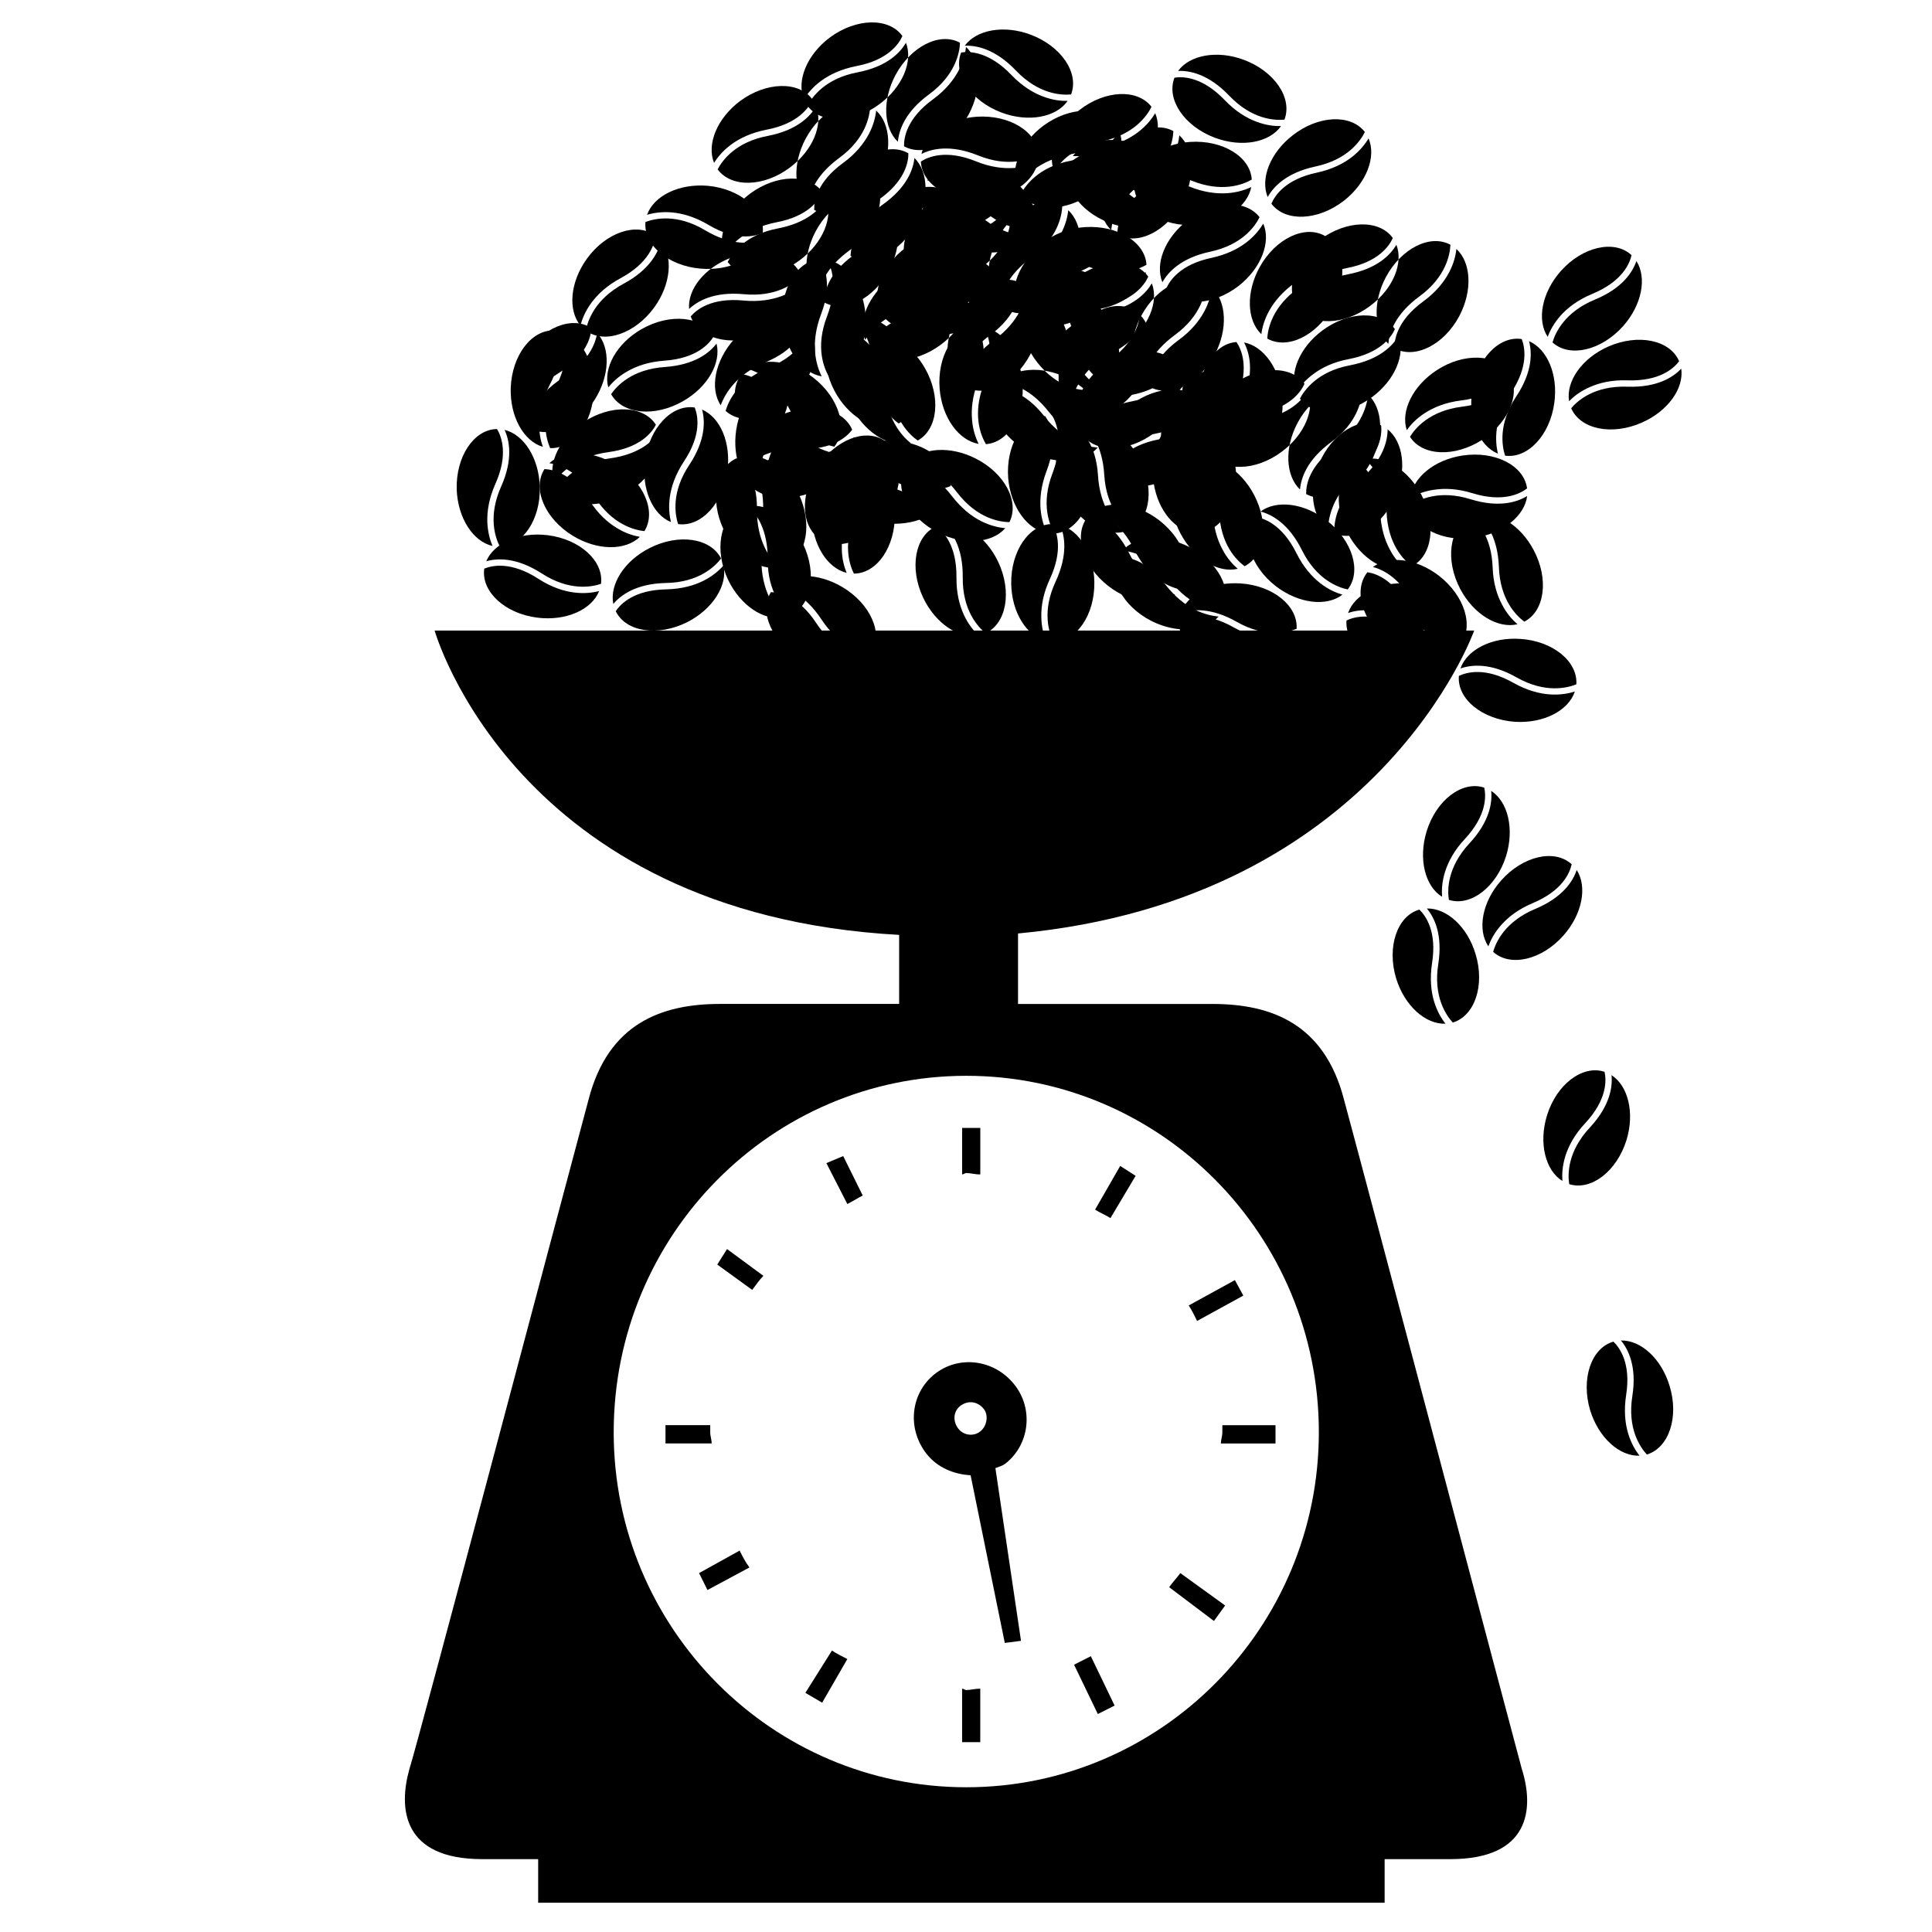 <?xml version="1.0" encoding="utf-8"?>
<!-- Generator: Adobe Illustrator 14.0.0, SVG Export Plug-In . SVG Version: 6.00 Build 43363)  -->
<!DOCTYPE svg PUBLIC "-//W3C//DTD SVG 1.1//EN" "http://www.w3.org/Graphics/SVG/1.1/DTD/svg11.dtd">
<svg version="1.1" id="Layer_1" xmlns="http://www.w3.org/2000/svg" xmlns:xlink="http://www.w3.org/1999/xlink" x="0px" y="0px"
	 width="60px" height="60px" viewBox="0 0 60 60" enable-background="new 0 0 60 60" xml:space="preserve">
<path d="M47.261,54.936c-0.262-0.962-4.867-18.375-5.521-20.782c-0.606-2.362-2.26-2.975-4.083-2.975h-6.041V28.99
	c11.211-1.05,14.166-9.407,14.166-9.407H13.498c0,0,2.476,8.794,14.426,9.451v2.144h-5.562c-1.825,0-3.477,0.612-4.085,2.975
	c-0.651,2.407-5.257,19.82-5.561,20.782c-0.348,1.225-0.217,2.802,2.259,2.802h1.738v1.355h26.288v-1.355h2.043
	C47.52,57.737,47.65,56.16,47.261,54.936L47.261,54.936z M30.009,33.41c6.04,0,10.949,4.943,10.949,11.07
	c0,6.08-4.909,11.025-10.949,11.025c-6.04,0-10.95-4.945-10.95-11.025C19.059,38.354,23.969,33.41,30.009,33.41L30.009,33.41z"/>
<path d="M23.708,39.622l-1.129-0.831l-0.304,0.481l1.086,0.787C23.492,39.885,23.578,39.755,23.708,39.622L23.708,39.622z"/>
<path d="M26.793,37.128l-0.607-1.225l-0.522,0.219l0.651,1.27C26.49,37.304,26.62,37.216,26.793,37.128L26.793,37.128z"/>
<path d="M22.057,44.48c0-0.089,0-0.133,0-0.22h-1.39v0.568h1.434C22.101,44.698,22.057,44.61,22.057,44.48L22.057,44.48z"/>
<path d="M38.612,40.236l-0.261-0.481l-1.434,0.787c0.087,0.13,0.174,0.305,0.26,0.481L38.612,40.236L38.612,40.236z"/>
<path d="M35.268,36.517l-0.479-0.308l-0.78,1.357c0.129,0.087,0.346,0.175,0.477,0.263L35.268,36.517L35.268,36.517z"/>
<path d="M30.444,36.473v-1.444h-0.564v1.444c0.043,0,0.086-0.044,0.129-0.044C30.14,36.429,30.27,36.473,30.444,36.473
	L30.444,36.473z"/>
<path d="M34.615,52.968l-0.738-1.533c-0.176,0.089-0.349,0.177-0.521,0.264l0.738,1.532L34.615,52.968L34.615,52.968z"/>
<path d="M38.048,49.86l-1.392-1.006c-0.129,0.175-0.259,0.307-0.346,0.438l1.39,1.049L38.048,49.86L38.048,49.86z"/>
<path d="M37.961,44.48c0,0.13-0.045,0.218-0.045,0.349h1.696v-0.568h-1.651C37.961,44.348,37.961,44.392,37.961,44.48L37.961,44.48z
	"/>
<path d="M29.879,52.443v1.661h0.564v-1.661c-0.174,0-0.304,0.043-0.435,0.043C29.966,52.486,29.922,52.443,29.879,52.443
	L29.879,52.443z"/>
<path d="M22.97,48.155l-1.26,0.699l0.261,0.525l1.304-0.7C23.144,48.505,23.057,48.33,22.97,48.155L22.97,48.155z"/>
<path d="M26.315,51.523c-0.173-0.089-0.347-0.175-0.478-0.264l-0.825,1.314l0.521,0.305L26.315,51.523L26.315,51.523z"/>
<path d="M31.205,51.023l0.503-0.066l-0.795-5.363c0.128-0.05,0.223-0.069,0.325-0.152c0.745-0.598,0.861-1.701,0.259-2.45
	c-0.629-0.784-1.732-0.912-2.477-0.313c-0.746,0.599-0.862,1.702-0.232,2.487c0.328,0.409,0.833,0.621,1.355,0.649L31.205,51.023
	L31.205,51.023z M29.813,43.669c0.238-0.189,0.542-0.156,0.736,0.083c0.163,0.204,0.098,0.54-0.104,0.701
	c-0.203,0.164-0.511,0.129-0.676-0.076C29.577,44.138,29.611,43.832,29.813,43.669L29.813,43.669z"/>
<g>
	<path d="M15.102,17.43c0.235-0.566,1.027-0.918,1.908-0.809c1.003,0.126,1.744,0.802,1.655,1.508
		c-0.003,0.003-0.003,0.003-0.003,0.003c-0.292,0.101-0.984,0.229-1.839-0.324C16.037,17.301,15.44,17.334,15.102,17.43
		L15.102,17.43z M17.832,18.401c-0.324-0.041-0.706-0.162-1.115-0.427c-0.838-0.542-1.426-0.419-1.679-0.314
		c0,0.005-0.001,0.009-0.001,0.014c-0.089,0.707,0.651,1.383,1.65,1.508c0.892,0.112,1.691-0.249,1.92-0.826
		C18.418,18.405,18.151,18.441,17.832,18.401L17.832,18.401z M18.471,15.441c0.551,0.855,1.235,1.021,1.543,1.054
		c0.003-0.002,0.003-0.002,0.001-0.005c0.375-0.608-0.021-1.526-0.881-2.055c-0.756-0.463-1.624-0.47-2.074-0.05
		C17.408,14.436,17.965,14.654,18.471,15.441L18.471,15.441z M17.785,16.636c0.765,0.47,1.64,0.47,2.087,0.036
		c-0.193-0.034-0.451-0.108-0.725-0.28c-0.276-0.168-0.575-0.433-0.839-0.845c-0.542-0.838-1.126-0.969-1.398-0.979
		c-0.005,0.004-0.005,0.009-0.008,0.01C16.527,15.187,16.924,16.108,17.785,16.636L17.785,16.636z M20.684,18.105
		c1.021-0.017,1.521-0.514,1.71-0.759l-0.002-0.003c-0.322-0.634-1.313-0.782-2.213-0.325c-0.795,0.4-1.251,1.133-1.133,1.738
		C19.275,18.486,19.75,18.125,20.684,18.105L20.684,18.105z M22.469,17.562c-0.128,0.146-0.328,0.325-0.618,0.472
		c-0.291,0.146-0.672,0.258-1.164,0.269c-0.995,0.019-1.414,0.451-1.564,0.677c0.002,0.002,0.003,0.01,0.005,0.012
		c0.318,0.637,1.312,0.783,2.215,0.329C22.143,18.915,22.603,18.17,22.469,17.562L22.469,17.562z"/>
</g>
<g>
	<path d="M23.104,14.163c0.604-0.104,1.325,0.377,1.703,1.18c0.428,0.916,0.254,1.903-0.391,2.205
		c-0.006-0.001-0.006-0.001-0.006-0.001c-0.239-0.193-0.719-0.71-0.708-1.728C23.713,14.883,23.366,14.397,23.104,14.163
		L23.104,14.163z M23.742,16.988c-0.138-0.295-0.24-0.683-0.234-1.17c0.01-0.999-0.408-1.43-0.631-1.587
		c-0.005,0.002-0.009,0.003-0.013,0.006c-0.646,0.301-0.822,1.29-0.395,2.201c0.383,0.813,1.115,1.296,1.725,1.182
		C24.052,17.486,23.878,17.28,23.742,16.988L23.742,16.988z M26.586,15.949c-0.43,0.922-0.205,1.589-0.067,1.866
		c0.004,0.002,0.004,0.002,0.005-0.001c0.715-0.008,1.279-0.833,1.266-1.843c-0.011-0.887-0.469-1.625-1.064-1.781
		C26.868,14.512,26.98,15.101,26.586,15.949L26.586,15.949z M25.208,16.007c0.013,0.896,0.479,1.636,1.085,1.783
		c-0.075-0.181-0.149-0.439-0.15-0.762c-0.006-0.325,0.059-0.718,0.266-1.162c0.419-0.906,0.218-1.47,0.081-1.705
		c-0.006-0.002-0.011,0.001-0.013-0.001C25.762,14.168,25.195,14.996,25.208,16.007L25.208,16.007z M25.515,19.242
		c0.561,0.854,1.247,1.012,1.557,1.041l0.001-0.003c0.364-0.611-0.041-1.529-0.907-2.045c-0.764-0.458-1.627-0.454-2.075-0.029
		C24.44,18.254,24.999,18.462,25.515,19.242L25.515,19.242z M26.928,20.461c-0.19-0.03-0.45-0.104-0.728-0.271
		c-0.279-0.168-0.577-0.43-0.851-0.84c-0.546-0.832-1.137-0.954-1.406-0.961c0,0.003-0.007,0.008-0.008,0.01
		c-0.368,0.609,0.039,1.527,0.905,2.05C25.61,20.907,26.485,20.899,26.928,20.461L26.928,20.461z"/>
</g>
<g>
	<path d="M29.301,16.277c0.604-0.104,1.325,0.377,1.703,1.181c0.428,0.916,0.254,1.903-0.391,2.205
		c-0.006-0.001-0.006-0.001-0.006-0.001c-0.239-0.193-0.719-0.711-0.708-1.729C29.909,16.998,29.563,16.511,29.301,16.277
		L29.301,16.277z M29.938,19.103c-0.138-0.295-0.24-0.684-0.234-1.17c0.01-1-0.408-1.431-0.631-1.588
		c-0.005,0.002-0.009,0.003-0.013,0.006c-0.646,0.301-0.822,1.289-0.395,2.201c0.383,0.813,1.115,1.297,1.725,1.182
		C30.248,19.601,30.074,19.395,29.938,19.103L29.938,19.103z M32.782,18.064c-0.43,0.922-0.205,1.588-0.067,1.865
		c0.004,0.002,0.004,0.002,0.005,0c0.715-0.008,1.279-0.834,1.266-1.844c-0.011-0.887-0.469-1.624-1.064-1.78
		C33.064,16.626,33.177,17.215,32.782,18.064L32.782,18.064z M31.404,18.122c0.013,0.896,0.479,1.636,1.085,1.782
		c-0.075-0.181-0.149-0.438-0.15-0.762c-0.006-0.324,0.059-0.717,0.266-1.161c0.419-0.905,0.218-1.47,0.081-1.705
		c-0.006-0.002-0.011,0.001-0.013-0.001C31.958,16.283,31.392,17.111,31.404,18.122L31.404,18.122z M31.711,21.357
		c0.561,0.854,1.247,1.012,1.557,1.04l0.001-0.003c0.364-0.611-0.041-1.529-0.907-2.045c-0.764-0.459-1.627-0.454-2.075-0.029
		C30.637,20.369,31.195,20.577,31.711,21.357L31.711,21.357z M33.124,22.576c-0.19-0.03-0.45-0.104-0.728-0.271
		c-0.279-0.168-0.577-0.431-0.851-0.841c-0.546-0.831-1.137-0.953-1.406-0.961c0,0.004-0.007,0.008-0.008,0.01
		c-0.368,0.609,0.039,1.527,0.905,2.051C31.807,23.021,32.682,23.013,33.124,22.576L33.124,22.576z"/>
</g>
<g>
	<path d="M33.95,15.886c0.491-0.367,1.352-0.268,2.054,0.275c0.798,0.621,1.093,1.58,0.655,2.141
		c-0.005,0.003-0.005,0.003-0.005,0.003c-0.301-0.063-0.964-0.306-1.417-1.217C34.82,16.25,34.29,15.976,33.95,15.886L33.95,15.886z
		 M35.805,18.112c-0.257-0.2-0.525-0.5-0.741-0.935c-0.446-0.895-1.016-1.089-1.285-1.127c-0.003,0.004-0.007,0.006-0.008,0.011
		c-0.438,0.562-0.146,1.522,0.65,2.139c0.711,0.549,1.583,0.647,2.073,0.267C36.307,18.415,36.058,18.31,35.805,18.112
		L35.805,18.112z M37.863,15.893c0.037,1.016,0.54,1.507,0.789,1.691c0.005,0,0.005,0,0.005-0.002
		c0.633-0.332,0.759-1.325,0.287-2.218c-0.413-0.785-1.157-1.233-1.759-1.101C37.461,14.484,37.828,14.957,37.863,15.893
		L37.863,15.893z M36.662,16.57c0.42,0.792,1.172,1.239,1.778,1.094c-0.149-0.127-0.333-0.323-0.48-0.61
		c-0.153-0.286-0.274-0.665-0.293-1.156c-0.038-0.996-0.475-1.407-0.704-1.555c-0.006,0-0.009,0.006-0.011,0.005
		C36.319,14.682,36.191,15.677,36.662,16.57L36.662,16.57z M38.408,19.312c0.888,0.505,1.571,0.333,1.859,0.217v-0.002
		c0.046-0.71-0.732-1.343-1.738-1.408c-0.89-0.061-1.656,0.335-1.861,0.918C37.002,18.921,37.594,18.851,38.408,19.312
		L38.408,19.312z M40.222,19.754c-0.184,0.059-0.449,0.111-0.771,0.09c-0.325-0.022-0.71-0.12-1.14-0.361
		c-0.865-0.492-1.446-0.331-1.689-0.215c0.002,0.003-0.003,0.01-0.003,0.012c-0.05,0.71,0.73,1.342,1.74,1.414
		C39.251,20.75,40.026,20.345,40.222,19.754L40.222,19.754z"/>
</g>
<g>
	<path d="M39.147,15.886c0.491-0.367,1.352-0.268,2.054,0.275c0.798,0.621,1.093,1.58,0.655,2.142
		c-0.005,0.002-0.005,0.002-0.005,0.002c-0.301-0.063-0.964-0.306-1.417-1.217C40.018,16.25,39.487,15.976,39.147,15.886
		L39.147,15.886z M41.002,18.112c-0.257-0.2-0.525-0.499-0.741-0.935c-0.446-0.896-1.016-1.09-1.285-1.127
		c-0.003,0.004-0.007,0.006-0.008,0.011c-0.438,0.562-0.146,1.522,0.65,2.14c0.711,0.549,1.583,0.646,2.073,0.267
		C41.504,18.414,41.255,18.31,41.002,18.112L41.002,18.112z M43.061,15.893c0.037,1.016,0.54,1.508,0.789,1.691
		c0.005,0,0.005,0,0.005-0.002c0.633-0.332,0.759-1.325,0.287-2.219c-0.413-0.784-1.157-1.232-1.759-1.101
		C42.658,14.484,43.025,14.957,43.061,15.893L43.061,15.893z M41.859,16.57c0.42,0.793,1.172,1.238,1.778,1.094
		c-0.149-0.127-0.333-0.323-0.48-0.609c-0.153-0.287-0.274-0.666-0.293-1.156c-0.038-0.996-0.475-1.406-0.704-1.555
		c-0.006,0-0.009,0.006-0.011,0.006C41.517,14.682,41.389,15.677,41.859,16.57L41.859,16.57z M43.605,19.313
		c0.888,0.504,1.571,0.333,1.859,0.217v-0.003c0.046-0.71-0.732-1.343-1.738-1.407c-0.89-0.062-1.656,0.335-1.861,0.918
		C42.199,18.922,42.791,18.852,43.605,19.313L43.605,19.313z M45.419,19.754c-0.184,0.059-0.449,0.111-0.771,0.09
		c-0.325-0.022-0.71-0.12-1.14-0.361c-0.865-0.492-1.446-0.33-1.689-0.215c0.002,0.004-0.003,0.01-0.003,0.012
		c-0.05,0.711,0.73,1.343,1.74,1.414C44.448,20.75,45.224,20.346,45.419,19.754L45.419,19.754z"/>
</g>
<g>
	<path d="M26.951,10.397c0.596-0.146,1.349,0.281,1.784,1.054c0.493,0.883,0.391,1.881-0.231,2.228c-0.005,0-0.005,0-0.005,0
		c-0.253-0.175-0.769-0.657-0.831-1.673C27.61,11.072,27.229,10.612,26.951,10.397L26.951,10.397z M27.791,13.17
		c-0.159-0.284-0.289-0.664-0.318-1.149c-0.062-0.999-0.51-1.399-0.744-1.539c-0.004,0.002-0.008,0.003-0.011,0.007
		c-0.623,0.346-0.728,1.345-0.235,2.224c0.441,0.783,1.206,1.212,1.806,1.054C28.136,13.644,27.947,13.451,27.791,13.17
		L27.791,13.17z M30.552,11.929c-0.362,0.95-0.091,1.599,0.067,1.865c0.005,0.002,0.005,0.002,0.005,0
		c0.711-0.059,1.216-0.924,1.129-1.931c-0.075-0.883-0.585-1.586-1.19-1.699C30.73,10.475,30.884,11.054,30.552,11.929
		L30.552,11.929z M29.182,12.085c0.078,0.894,0.597,1.597,1.211,1.7c-0.088-0.175-0.181-0.427-0.205-0.749
		c-0.029-0.324,0.007-0.72,0.181-1.179c0.353-0.932,0.111-1.48-0.042-1.707c-0.005-0.002-0.01,0.002-0.012,0.001
		C29.602,10.212,29.097,11.079,29.182,12.085L29.182,12.085z M29.721,15.291c0.621,0.81,1.316,0.919,1.628,0.925l0.001-0.003
		c0.318-0.636-0.15-1.522-1.052-1.974c-0.795-0.403-1.656-0.337-2.072,0.12C28.578,14.383,29.15,14.549,29.721,15.291L29.721,15.291
		z M31.218,16.404c-0.191-0.018-0.457-0.073-0.745-0.218c-0.29-0.147-0.606-0.387-0.908-0.777c-0.605-0.791-1.203-0.868-1.472-0.856
		c0,0.004-0.006,0.008-0.007,0.01c-0.323,0.635,0.149,1.521,1.051,1.98C29.936,16.943,30.808,16.873,31.218,16.404L31.218,16.404z"
		/>
</g>
<g>
	<path d="M25.139,10.232c0.332,0.516,0.172,1.367-0.419,2.029c-0.676,0.752-1.654,0.979-2.182,0.502
		c-0.003-0.005-0.003-0.005-0.003-0.005c0.085-0.295,0.374-0.939,1.314-1.327C24.714,11.074,25.025,10.564,25.139,10.232
		L25.139,10.232z M22.787,11.924c0.218-0.242,0.536-0.489,0.985-0.673c0.924-0.382,1.157-0.936,1.215-1.203
		c-0.003-0.003-0.005-0.007-0.011-0.008c-0.529-0.477-1.508-0.253-2.18,0.498c-0.598,0.671-0.757,1.533-0.413,2.049
		C22.45,12.404,22.573,12.163,22.787,11.924L22.787,11.924z M24.856,14.134c-1.017-0.035-1.542,0.433-1.743,0.668
		c0,0.004,0,0.004,0.001,0.005c0.287,0.655,1.269,0.851,2.192,0.443c0.813-0.357,1.313-1.067,1.223-1.677
		C26.289,13.833,25.792,14.166,24.856,14.134L24.856,14.134z M24.265,12.888c-0.82,0.363-1.318,1.082-1.217,1.697
		c0.139-0.14,0.346-0.309,0.643-0.436c0.296-0.133,0.683-0.227,1.173-0.21c0.996,0.032,1.437-0.374,1.6-0.593
		c0-0.005-0.005-0.009-0.004-0.011C26.173,12.68,25.189,12.482,24.265,12.888L24.265,12.888z M21.407,14.437
		c-0.567,0.85-0.444,1.544-0.348,1.839l0.003,0c0.705,0.096,1.391-0.636,1.526-1.635c0.124-0.883-0.217-1.676-0.784-1.921
		C21.896,13.061,21.924,13.657,21.407,14.437L21.407,14.437z M20.837,16.214c-0.046-0.188-0.079-0.456-0.035-0.776
		c0.045-0.323,0.17-0.7,0.44-1.111c0.553-0.828,0.433-1.419,0.334-1.67c-0.003,0.002-0.01-0.003-0.012-0.003
		c-0.705-0.1-1.391,0.634-1.533,1.636C19.913,15.176,20.262,15.978,20.837,16.214L20.837,16.214z"/>
</g>
<g>
	<path d="M35.402,9.776c0.438,0.431,0.468,1.296,0.037,2.072c-0.494,0.882-1.398,1.318-2.019,0.97
		c-0.004-0.004-0.004-0.004-0.004-0.004c0.018-0.307,0.158-0.999,0.99-1.583C35.173,10.691,35.365,10.125,35.402,9.776L35.402,9.776
		z M33.48,11.944c0.159-0.284,0.414-0.595,0.813-0.874c0.818-0.576,0.924-1.167,0.921-1.44c-0.004-0.002-0.007-0.006-0.012-0.006
		c-0.621-0.349-1.527,0.085-2.018,0.964c-0.437,0.786-0.402,1.663,0.048,2.09C33.257,12.486,33.323,12.224,33.48,11.944
		L33.48,11.944z M35.984,13.646c-0.999,0.189-1.409,0.761-1.554,1.035c0.001,0.005,0.001,0.005,0.003,0.004
		c0.424,0.576,1.424,0.551,2.235-0.05c0.714-0.526,1.046-1.329,0.824-1.904C37.316,13.036,36.904,13.47,35.984,13.646L35.984,13.646
		z M35.134,12.56c-0.721,0.534-1.049,1.345-0.814,1.922c0.104-0.167,0.27-0.377,0.531-0.566c0.26-0.195,0.616-0.372,1.099-0.463
		c0.979-0.188,1.319-0.681,1.431-0.93c-0.001-0.006-0.008-0.008-0.007-0.01C36.949,11.938,35.946,11.96,35.134,12.56L35.134,12.56z
		 M32.686,14.699c-0.366,0.953-0.094,1.604,0.065,1.871l0.002,0c0.709-0.061,1.218-0.926,1.131-1.93
		c-0.074-0.889-0.581-1.587-1.188-1.702C32.86,13.25,33.019,13.824,32.686,14.699L32.686,14.699z M32.521,16.558
		c-0.086-0.172-0.178-0.427-0.205-0.749c-0.026-0.325,0.012-0.72,0.186-1.181c0.356-0.929,0.109-1.479-0.041-1.703
		c-0.003,0.002-0.011-0.001-0.013-0.001c-0.709,0.058-1.217,0.924-1.137,1.933C31.39,15.748,31.907,16.454,32.521,16.558
		L32.521,16.558z"/>
</g>
<path d="M40.373,15.202c-0.446-0.423-0.493-1.288-0.075-2.071c0.477-0.891,1.373-1.345,2-1.007c0.004,0.004,0.004,0.004,0.004,0.004
	c-0.013,0.306-0.141,1.001-0.961,1.601C40.585,14.283,40.403,14.852,40.373,15.202L40.373,15.202z M42.254,12.999
	c-0.154,0.287-0.403,0.602-0.796,0.888c-0.808,0.591-0.902,1.184-0.894,1.456c0.004,0.002,0.006,0.007,0.011,0.005
	c0.628,0.338,1.526-0.113,2-1.001c0.421-0.793,0.371-1.67-0.087-2.089C42.468,12.453,42.406,12.715,42.254,12.999L42.254,12.999z
	 M39.121,13.044c-1.003,0.19-1.413,0.764-1.557,1.04l0.002,0.001c0.424,0.571,1.427,0.55,2.235-0.053
	c0.718-0.531,1.045-1.329,0.823-1.906C40.446,12.431,40.04,12.869,39.121,13.044L39.121,13.044z M37.454,13.883
	c0.101-0.165,0.27-0.376,0.529-0.569c0.263-0.193,0.618-0.368,1.103-0.463c0.977-0.185,1.315-0.685,1.426-0.93
	c-0.004,0-0.005-0.009-0.005-0.011c-0.422-0.573-1.427-0.55-2.242,0.049C37.547,12.495,37.219,13.305,37.454,13.883L37.454,13.883z"
	/>
<path d="M25.095,6.378c-0.446-0.423-0.493-1.288-0.075-2.071c0.477-0.891,1.373-1.345,2-1.007c0.004,0.004,0.004,0.004,0.004,0.004
	c-0.013,0.306-0.141,1.001-0.961,1.601C25.307,5.459,25.125,6.028,25.095,6.378L25.095,6.378z M26.976,4.175
	c-0.154,0.287-0.403,0.602-0.796,0.888c-0.808,0.591-0.902,1.184-0.894,1.456c0.004,0.002,0.006,0.007,0.011,0.005
	c0.628,0.338,1.526-0.113,2-1.001c0.421-0.793,0.371-1.67-0.087-2.089C27.189,3.629,27.128,3.892,26.976,4.175L26.976,4.175z
	 M23.843,4.221c-1.003,0.19-1.413,0.764-1.557,1.04l0.002,0.001c0.424,0.571,1.427,0.55,2.235-0.053
	c0.718-0.531,1.045-1.329,0.823-1.906C25.168,3.607,24.762,4.045,23.843,4.221L23.843,4.221z M22.176,5.059
	c0.101-0.165,0.27-0.376,0.529-0.569c0.263-0.193,0.618-0.368,1.103-0.463c0.977-0.185,1.315-0.685,1.426-0.93
	c-0.004,0-0.005-0.009-0.005-0.011c-0.422-0.573-1.427-0.55-2.242,0.049C22.269,3.671,21.94,4.481,22.176,5.059L22.176,5.059z"/>
<path d="M35.52,11.875c-0.446-0.423-0.493-1.288-0.075-2.071c0.477-0.891,1.373-1.345,2-1.007c0.004,0.004,0.004,0.004,0.004,0.004
	c-0.013,0.306-0.141,1.001-0.961,1.601C35.731,10.957,35.55,11.525,35.52,11.875L35.52,11.875z M37.4,9.672
	c-0.154,0.287-0.403,0.602-0.796,0.888c-0.808,0.591-0.902,1.184-0.894,1.456c0.004,0.003,0.006,0.007,0.011,0.005
	c0.628,0.339,1.526-0.112,2-1c0.421-0.793,0.371-1.67-0.087-2.089C37.614,9.126,37.553,9.389,37.4,9.672L37.4,9.672z M34.268,9.718
	c-1.003,0.19-1.413,0.764-1.557,1.04l0.002,0.001c0.424,0.571,1.427,0.55,2.235-0.053c0.718-0.531,1.045-1.329,0.823-1.906
	C35.593,9.104,35.187,9.542,34.268,9.718L34.268,9.718z M32.601,10.556c0.101-0.165,0.27-0.376,0.529-0.569
	c0.263-0.193,0.618-0.368,1.103-0.463c0.977-0.185,1.315-0.685,1.426-0.93c-0.004,0-0.005-0.009-0.005-0.011
	c-0.422-0.573-1.427-0.55-2.242,0.049C32.693,9.168,32.365,9.979,32.601,10.556L32.601,10.556z"/>
<g>
	<path d="M31.974,8.21c0.124-0.601,0.834-1.096,1.72-1.157c1.009-0.064,1.866,0.458,1.911,1.168
		c-0.003,0.004-0.003,0.004-0.003,0.004c-0.267,0.154-0.924,0.412-1.867,0.03C32.866,7.906,32.287,8.051,31.974,8.21L31.974,8.21z
		 M34.838,8.646c-0.324,0.021-0.724-0.025-1.174-0.208c-0.928-0.375-1.483-0.142-1.71,0.009c0,0.005-0.001,0.009,0.002,0.013
		c0.044,0.711,0.9,1.237,1.905,1.17c0.896-0.062,1.614-0.567,1.729-1.177C35.414,8.539,35.158,8.625,34.838,8.646L34.838,8.646z
		 M34.906,5.619c0.701,0.736,1.404,0.771,1.712,0.743c0.004-0.004,0.004-0.004,0.003-0.005c0.253-0.667-0.311-1.496-1.257-1.851
		c-0.83-0.312-1.684-0.154-2.047,0.343C33.671,4.833,34.26,4.942,34.906,5.619L34.906,5.619z M34.457,6.923
		c0.84,0.315,1.698,0.149,2.056-0.361c-0.195,0.004-0.463-0.022-0.764-0.137c-0.305-0.113-0.646-0.317-0.985-0.671
		c-0.689-0.72-1.288-0.738-1.559-0.696c-0.004,0.003-0.003,0.01-0.004,0.011C32.947,5.737,33.513,6.567,34.457,6.923L34.457,6.923z
		 M37.583,7.817c0.998-0.212,1.396-0.793,1.534-1.071l-0.001-0.002c-0.438-0.562-1.438-0.52-2.235,0.1
		c-0.706,0.544-1.017,1.349-0.782,1.922C36.271,8.458,36.668,8.012,37.583,7.817L37.583,7.817z M39.232,6.945
		c-0.099,0.166-0.263,0.38-0.519,0.579c-0.257,0.198-0.61,0.381-1.092,0.485c-0.973,0.206-1.301,0.712-1.406,0.96
		C36.22,8.97,36.22,8.978,36.222,8.98c0.434,0.564,1.438,0.52,2.24-0.097C39.167,8.333,39.479,7.517,39.232,6.945L39.232,6.945z"/>
</g>
<g>
	<path d="M20.527,7.487c0.382,0.479,0.311,1.342-0.209,2.061c-0.596,0.817-1.545,1.143-2.119,0.723
		c-0.004-0.005-0.004-0.005-0.004-0.005c0.055-0.302,0.276-0.973,1.172-1.455C20.19,8.368,20.448,7.829,20.527,7.487L20.527,7.487z
		 M18.361,9.411c0.192-0.263,0.482-0.542,0.911-0.771c0.88-0.474,1.056-1.049,1.086-1.32c-0.004-0.002-0.006-0.006-0.012-0.007
		c-0.575-0.42-1.526-0.097-2.117,0.718c-0.527,0.728-0.598,1.602-0.202,2.08C18.074,9.922,18.172,9.669,18.361,9.411L18.361,9.411z
		 M20.645,11.398c-1.015,0.069-1.49,0.587-1.666,0.842c0,0.005,0,0.005,0.002,0.005c0.352,0.623,1.349,0.716,2.226,0.217
		c0.772-0.438,1.197-1.195,1.045-1.792C22.04,10.951,21.579,11.333,20.645,11.398L20.645,11.398z M19.929,10.219
		c-0.779,0.445-1.201,1.21-1.038,1.812c0.124-0.153,0.313-0.343,0.595-0.5c0.281-0.162,0.656-0.295,1.146-0.33
		c0.994-0.069,1.391-0.519,1.531-0.752c0-0.006-0.006-0.009-0.005-0.011C21.806,9.816,20.807,9.72,19.929,10.219L19.929,10.219z
		 M17.244,12.051c-0.477,0.904-0.283,1.582-0.158,1.866h0.003c0.711,0.023,1.319-0.775,1.352-1.782
		c0.032-0.892-0.388-1.645-0.977-1.832C17.59,10.633,17.679,11.222,17.244,12.051L17.244,12.051z M16.859,13.877
		c-0.065-0.182-0.125-0.446-0.114-0.768c0.012-0.327,0.097-0.713,0.324-1.151c0.465-0.88,0.285-1.456,0.162-1.695
		c-0.003,0.002-0.01-0.002-0.012-0.002c-0.712-0.027-1.319,0.772-1.358,1.783C15.834,12.939,16.262,13.702,16.859,13.877
		L16.859,13.877z"/>
</g>
<g>
	<path d="M46.968,11.813c0.185,0.585-0.195,1.364-0.939,1.847c-0.851,0.547-1.854,0.507-2.238-0.091
		c-0.001-0.006-0.001-0.006-0.001-0.006c0.159-0.262,0.608-0.807,1.618-0.933C46.336,12.514,46.771,12.104,46.968,11.813
		L46.968,11.813z M44.253,12.826c0.273-0.176,0.645-0.331,1.127-0.39c0.993-0.125,1.364-0.597,1.489-0.839
		c-0.002-0.004-0.003-0.008-0.008-0.011c-0.384-0.6-1.388-0.642-2.233-0.095c-0.755,0.489-1.136,1.279-0.939,1.868
		C43.802,13.199,43.982,12.999,44.253,12.826L44.253,12.826z M45.665,15.503c-0.971-0.302-1.601,0.01-1.857,0.184
		c-0.002,0.006-0.002,0.006,0.001,0.006c0.104,0.707,0.998,1.155,1.997,1.005c0.877-0.13,1.547-0.683,1.621-1.295
		C47.128,15.59,46.56,15.78,45.665,15.503L45.665,15.503z M45.424,14.146c-0.887,0.133-1.558,0.695-1.621,1.315
		c0.169-0.098,0.414-0.207,0.734-0.251c0.321-0.05,0.719-0.039,1.188,0.106c0.952,0.294,1.484,0.019,1.7-0.149
		c0.002-0.005-0.004-0.01-0.002-0.012C47.319,14.448,46.423,13.998,45.424,14.146L45.424,14.146z M42.258,14.885
		c-0.771,0.67-0.835,1.372-0.82,1.682h0.003c0.654,0.279,1.51-0.246,1.904-1.173c0.352-0.82,0.231-1.674-0.251-2.061
		C43.093,13.688,42.963,14.269,42.258,14.885L42.258,14.885z M41.241,16.449c0.005-0.193,0.043-0.46,0.17-0.757
		c0.129-0.299,0.349-0.63,0.719-0.957c0.751-0.653,0.791-1.254,0.763-1.522c-0.004,0-0.009-0.006-0.011-0.007
		c-0.653-0.282-1.509,0.245-1.911,1.174C40.621,15.203,40.747,16.069,41.241,16.449L41.241,16.449z"/>
</g>
<path d="M25.407,9.253c-0.446-0.423-0.493-1.288-0.075-2.071c0.477-0.891,1.373-1.345,2-1.007c0.004,0.004,0.004,0.004,0.004,0.004
	c-0.013,0.306-0.141,1.001-0.961,1.601C25.619,8.334,25.438,8.903,25.407,9.253L25.407,9.253z M27.288,7.049
	c-0.154,0.287-0.403,0.602-0.796,0.888c-0.808,0.591-0.902,1.184-0.894,1.456c0.004,0.002,0.006,0.007,0.011,0.005
	c0.628,0.338,1.526-0.113,2-1.001c0.421-0.793,0.371-1.67-0.087-2.089C27.502,6.504,27.44,6.766,27.288,7.049L27.288,7.049z
	 M24.155,7.095c-1.003,0.19-1.413,0.764-1.557,1.04l0.002,0.001c0.424,0.571,1.427,0.55,2.235-0.053
	c0.718-0.531,1.045-1.329,0.823-1.906C25.48,6.482,25.074,6.919,24.155,7.095L24.155,7.095z M22.488,7.934
	c0.101-0.165,0.27-0.376,0.529-0.569c0.263-0.193,0.618-0.368,1.103-0.463c0.977-0.185,1.315-0.685,1.426-0.93
	c-0.004,0-0.005-0.009-0.005-0.011c-0.422-0.573-1.427-0.55-2.242,0.049C22.581,6.545,22.253,7.356,22.488,7.934L22.488,7.934z"/>
<path d="M29.788,11.875c-0.446-0.423-0.493-1.288-0.075-2.071c0.477-0.891,1.374-1.345,2-1.007c0.004,0.004,0.004,0.004,0.004,0.004
	c-0.014,0.306-0.141,1.001-0.961,1.601C30,10.957,29.818,11.525,29.788,11.875L29.788,11.875z M31.668,9.672
	c-0.154,0.287-0.402,0.602-0.795,0.888c-0.808,0.591-0.902,1.184-0.894,1.456c0.004,0.003,0.006,0.007,0.011,0.005
	c0.628,0.339,1.526-0.112,2-1c0.42-0.793,0.371-1.67-0.088-2.089C31.883,9.126,31.82,9.389,31.668,9.672L31.668,9.672z
	 M28.536,9.718c-1.003,0.19-1.413,0.764-1.557,1.04l0.002,0.001c0.424,0.571,1.427,0.55,2.235-0.053
	c0.718-0.531,1.045-1.329,0.823-1.906C29.861,9.104,29.455,9.542,28.536,9.718L28.536,9.718z M26.869,10.556
	c0.101-0.165,0.27-0.376,0.529-0.569c0.263-0.193,0.618-0.368,1.103-0.463c0.977-0.185,1.315-0.685,1.426-0.93
	c-0.004,0-0.005-0.009-0.005-0.011c-0.422-0.573-1.427-0.55-2.242,0.049C26.961,9.168,26.633,9.979,26.869,10.556L26.869,10.556z"/>
<path d="M21.401,9.596c-0.053-0.613,0.486-1.291,1.319-1.599c0.948-0.35,1.919-0.094,2.164,0.575c0,0.006,0,0.006,0,0.006
	c-0.213,0.221-0.77,0.655-1.782,0.559C22.17,9.049,21.657,9.354,21.401,9.596L21.401,9.596z M24.271,9.197
	c-0.306,0.112-0.701,0.182-1.185,0.136c-0.996-0.095-1.461,0.286-1.635,0.495c0.001,0.004,0,0.009,0.004,0.011
	c0.245,0.67,1.216,0.929,2.16,0.58c0.842-0.314,1.386-1.002,1.322-1.62C24.793,8.931,24.573,9.086,24.271,9.197L24.271,9.197z
	 M21.898,7.151c-0.876-0.524-1.563-0.367-1.854-0.256l0.001,0.002c-0.063,0.708,0.702,1.358,1.706,1.445
	c0.889,0.08,1.664-0.299,1.881-0.878C23.296,7.572,22.702,7.629,21.898,7.151L21.898,7.151z M20.095,6.671
	c0.185-0.056,0.451-0.102,0.774-0.074c0.325,0.03,0.707,0.135,1.132,0.386c0.853,0.51,1.438,0.361,1.684,0.251
	c-0.002-0.003,0.002-0.01,0.004-0.012c0.065-0.708-0.702-1.358-1.709-1.452C21.086,5.694,20.303,6.083,20.095,6.671L20.095,6.671z"
	/>
<g>
	<path d="M27.448,8.967c0.124-0.601,0.834-1.096,1.72-1.157c1.009-0.064,1.866,0.458,1.911,1.168
		c-0.003,0.004-0.003,0.004-0.003,0.004c-0.267,0.154-0.924,0.412-1.867,0.03C28.341,8.663,27.762,8.809,27.448,8.967L27.448,8.967z
		 M30.313,9.403c-0.324,0.021-0.724-0.025-1.174-0.208c-0.928-0.375-1.483-0.142-1.71,0.009c0,0.005-0.001,0.009,0.002,0.013
		c0.044,0.711,0.9,1.237,1.905,1.17c0.896-0.062,1.614-0.567,1.729-1.177C30.889,9.296,30.633,9.383,30.313,9.403L30.313,9.403z
		 M30.381,6.376c0.701,0.736,1.404,0.771,1.712,0.743c0.004-0.004,0.004-0.004,0.003-0.005c0.253-0.667-0.311-1.496-1.257-1.851
		c-0.83-0.312-1.684-0.154-2.047,0.343C29.146,5.59,29.734,5.7,30.381,6.376L30.381,6.376z M29.932,7.681
		c0.84,0.315,1.698,0.149,2.056-0.361c-0.195,0.004-0.463-0.022-0.764-0.137c-0.305-0.113-0.646-0.317-0.985-0.671
		c-0.689-0.72-1.288-0.738-1.559-0.696c-0.004,0.003-0.003,0.01-0.004,0.011C28.422,6.495,28.987,7.324,29.932,7.681L29.932,7.681z
		 M33.058,8.574c0.998-0.212,1.396-0.793,1.534-1.071l-0.001-0.002c-0.438-0.562-1.438-0.52-2.235,0.1
		c-0.706,0.544-1.017,1.349-0.782,1.922C31.746,9.215,32.143,8.77,33.058,8.574L33.058,8.574z M34.707,7.702
		c-0.099,0.166-0.263,0.38-0.519,0.579c-0.257,0.198-0.61,0.381-1.092,0.485c-0.973,0.206-1.301,0.712-1.406,0.96
		c0.004,0.001,0.004,0.009,0.006,0.011c0.434,0.564,1.438,0.52,2.24-0.097C34.642,9.091,34.953,8.274,34.707,7.702L34.707,7.702z"/>
</g>
<g>
	<path d="M18.546,10.343c0.413,0.454,0.397,1.319-0.077,2.07c-0.542,0.854-1.469,1.24-2.068,0.858
		c-0.004-0.005-0.004-0.005-0.004-0.005c0.035-0.305,0.213-0.989,1.076-1.527C18.268,11.244,18.49,10.689,18.546,10.343
		L18.546,10.343z M16.509,12.402c0.174-0.274,0.446-0.571,0.859-0.827c0.848-0.53,0.986-1.115,0.999-1.388
		c-0.004-0.002-0.006-0.006-0.012-0.006c-0.601-0.383-1.529,0.001-2.066,0.853c-0.479,0.76-0.494,1.637-0.068,2.089
		C16.255,12.931,16.337,12.672,16.509,12.402L16.509,12.402z M18.916,14.239c-1.008,0.134-1.45,0.682-1.608,0.947
		c0,0.004,0,0.004,0.002,0.004c0.391,0.599,1.392,0.628,2.235,0.073c0.742-0.486,1.118-1.27,0.928-1.854
		C20.279,13.703,19.844,14.115,18.916,14.239L18.916,14.239z M18.125,13.107c-0.749,0.495-1.12,1.286-0.919,1.875
		c0.114-0.162,0.29-0.363,0.562-0.537c0.27-0.18,0.636-0.336,1.122-0.403c0.987-0.132,1.355-0.606,1.479-0.849
		c0-0.006-0.006-0.008-0.005-0.01C19.973,12.585,18.97,12.553,18.125,13.107L18.125,13.107z M15.564,15.108
		c-0.418,0.933-0.181,1.597-0.038,1.872h0.003c0.711-0.022,1.266-0.859,1.234-1.865c-0.025-0.893-0.493-1.617-1.092-1.765
		C15.818,13.671,15.944,14.254,15.564,15.108L15.564,15.108z M15.297,16.956c-0.077-0.177-0.153-0.437-0.163-0.759
		c-0.009-0.326,0.051-0.718,0.25-1.169c0.408-0.909,0.191-1.472,0.052-1.702c-0.003,0.002-0.01-0.002-0.012-0.002
		c-0.712,0.019-1.266,0.855-1.241,1.867C14.214,16.086,14.69,16.818,15.297,16.956L15.297,16.956z"/>
</g>
<path d="M27.885,4.403c-0.446-0.423-0.493-1.288-0.075-2.071c0.477-0.891,1.373-1.345,2-1.007c0.004,0.004,0.004,0.004,0.004,0.004
	c-0.013,0.306-0.141,1.001-0.961,1.601C28.097,3.484,27.915,4.053,27.885,4.403L27.885,4.403z M29.766,2.2
	c-0.154,0.287-0.403,0.602-0.796,0.888c-0.808,0.591-0.902,1.184-0.894,1.456c0.004,0.002,0.006,0.007,0.011,0.005
	c0.628,0.338,1.526-0.113,2-1.001c0.422-0.793,0.371-1.67-0.086-2.089C29.979,1.654,29.918,1.917,29.766,2.2L29.766,2.2z
	 M26.633,2.246c-1.003,0.19-1.413,0.764-1.557,1.04l0.002,0.001c0.424,0.571,1.427,0.55,2.235-0.053
	c0.718-0.531,1.045-1.329,0.823-1.906C27.958,1.632,27.552,2.07,26.633,2.246L26.633,2.246z M24.966,3.084
	c0.101-0.165,0.27-0.376,0.529-0.569c0.263-0.193,0.618-0.368,1.103-0.463c0.977-0.185,1.315-0.685,1.426-0.93
	c-0.004,0-0.005-0.009-0.005-0.011c-0.422-0.573-1.427-0.55-2.242,0.049C25.059,1.696,24.73,2.506,24.966,3.084L24.966,3.084z"/>
<g>
	<path d="M28.617,4.781c0.124-0.6,0.834-1.096,1.72-1.156c1.009-0.064,1.866,0.458,1.911,1.168
		c-0.003,0.004-0.003,0.004-0.003,0.004c-0.267,0.154-0.924,0.412-1.867,0.031C29.51,4.477,28.931,4.623,28.617,4.781L28.617,4.781z
		 M31.481,5.217c-0.324,0.021-0.724-0.024-1.174-0.208c-0.928-0.374-1.483-0.141-1.71,0.01c0,0.006-0.001,0.009,0.002,0.013
		c0.044,0.711,0.9,1.237,1.905,1.171c0.896-0.063,1.614-0.568,1.729-1.178C32.058,5.11,31.802,5.197,31.481,5.217L31.481,5.217z
		 M31.55,2.19c0.701,0.736,1.404,0.771,1.712,0.743c0.004-0.004,0.004-0.004,0.003-0.005c0.253-0.667-0.311-1.496-1.257-1.851
		c-0.83-0.312-1.684-0.154-2.047,0.343C30.314,1.404,30.903,1.514,31.55,2.19L31.55,2.19z M31.101,3.495
		c0.84,0.315,1.698,0.149,2.056-0.361c-0.195,0.004-0.463-0.022-0.764-0.137c-0.305-0.113-0.646-0.317-0.985-0.671
		c-0.689-0.72-1.288-0.738-1.559-0.696c-0.004,0.003-0.003,0.01-0.004,0.011C29.591,2.309,30.156,3.138,31.101,3.495L31.101,3.495z
		 M34.227,4.388c0.998-0.212,1.396-0.793,1.534-1.071L35.76,3.315c-0.438-0.562-1.438-0.52-2.235,0.1
		c-0.706,0.544-1.017,1.349-0.782,1.922C32.915,5.029,33.312,4.583,34.227,4.388L34.227,4.388z M35.876,3.516
		c-0.099,0.166-0.263,0.38-0.519,0.579c-0.257,0.198-0.61,0.381-1.092,0.485c-0.973,0.206-1.301,0.713-1.406,0.961
		c0.004,0.001,0.004,0.009,0.006,0.011c0.434,0.563,1.438,0.521,2.24-0.097C35.811,4.905,36.122,4.088,35.876,3.516L35.876,3.516z"
		/>
</g>
<g>
	<path d="M23.204,11.453c0.491-0.367,1.352-0.268,2.054,0.275c0.798,0.621,1.093,1.58,0.655,2.142
		c-0.005,0.002-0.005,0.002-0.005,0.002c-0.301-0.063-0.964-0.306-1.417-1.216C24.074,11.818,23.543,11.543,23.204,11.453
		L23.204,11.453z M25.058,13.68c-0.257-0.2-0.525-0.5-0.741-0.935c-0.446-0.895-1.016-1.089-1.285-1.127
		c-0.003,0.004-0.007,0.006-0.008,0.011c-0.438,0.562-0.146,1.522,0.65,2.14c0.711,0.549,1.583,0.646,2.073,0.267
		C25.56,13.981,25.311,13.877,25.058,13.68L25.058,13.68z M27.117,11.46c0.037,1.016,0.54,1.507,0.789,1.691
		c0.005,0,0.005,0,0.005-0.002c0.633-0.332,0.759-1.325,0.287-2.218c-0.413-0.785-1.157-1.233-1.759-1.101
		C26.714,10.051,27.082,10.524,27.117,11.46L27.117,11.46z M25.916,12.138c0.42,0.792,1.172,1.239,1.778,1.094
		c-0.149-0.127-0.333-0.323-0.48-0.61c-0.153-0.286-0.274-0.665-0.293-1.156c-0.038-0.996-0.475-1.407-0.704-1.555
		c-0.006,0-0.009,0.006-0.011,0.005C25.573,10.249,25.445,11.244,25.916,12.138L25.916,12.138z M27.662,14.88
		c0.888,0.504,1.571,0.333,1.859,0.217v-0.003c0.046-0.71-0.732-1.343-1.738-1.407c-0.89-0.062-1.656,0.335-1.861,0.918
		C26.255,14.489,26.847,14.419,27.662,14.88L27.662,14.88z M29.475,15.321c-0.184,0.059-0.449,0.111-0.771,0.09
		c-0.325-0.022-0.71-0.12-1.14-0.361c-0.865-0.492-1.446-0.33-1.689-0.215c0.002,0.004-0.003,0.01-0.003,0.012
		c-0.05,0.711,0.73,1.343,1.74,1.414C28.504,16.317,29.28,15.913,29.475,15.321L29.475,15.321z"/>
</g>
<g>
	<path d="M28.399,4.906c0.438,0.431,0.468,1.296,0.037,2.072c-0.494,0.882-1.398,1.318-2.019,0.97
		c-0.004-0.004-0.004-0.004-0.004-0.004c0.018-0.307,0.158-0.999,0.99-1.583C28.169,5.821,28.362,5.256,28.399,4.906L28.399,4.906z
		 M26.477,7.075c0.159-0.284,0.414-0.595,0.813-0.874c0.818-0.576,0.924-1.167,0.921-1.44c-0.004-0.002-0.007-0.006-0.012-0.006
		c-0.621-0.349-1.527,0.085-2.018,0.964c-0.437,0.786-0.402,1.663,0.048,2.09C26.253,7.616,26.32,7.354,26.477,7.075L26.477,7.075z
		 M28.981,8.776c-0.999,0.189-1.409,0.761-1.554,1.034c0.001,0.006,0.001,0.006,0.003,0.005c0.424,0.575,1.424,0.551,2.235-0.05
		c0.714-0.526,1.046-1.329,0.824-1.904C30.313,8.167,29.901,8.601,28.981,8.776L28.981,8.776z M28.13,7.69
		c-0.721,0.534-1.049,1.345-0.814,1.922c0.104-0.166,0.27-0.377,0.531-0.566c0.26-0.195,0.616-0.372,1.099-0.463
		c0.979-0.188,1.319-0.681,1.431-0.93c-0.001-0.006-0.008-0.008-0.007-0.01C29.946,7.068,28.943,7.091,28.13,7.69L28.13,7.69z
		 M25.682,9.83c-0.366,0.953-0.094,1.604,0.065,1.87l0.002-0.001c0.709-0.061,1.218-0.926,1.131-1.93
		c-0.074-0.889-0.581-1.587-1.188-1.702C25.857,8.38,26.015,8.955,25.682,9.83L25.682,9.83z M25.518,11.688
		c-0.086-0.173-0.178-0.427-0.205-0.749c-0.026-0.324,0.012-0.72,0.186-1.182c0.356-0.929,0.109-1.479-0.041-1.702
		c-0.003,0.002-0.011-0.001-0.013-0.001c-0.709,0.058-1.217,0.924-1.137,1.934C24.386,10.878,24.904,11.583,25.518,11.688
		L25.518,11.688z"/>
</g>
<g>
	<path d="M33.577,13.141c0.596-0.146,1.35,0.281,1.783,1.055c0.493,0.883,0.391,1.881-0.23,2.229
		c-0.006-0.001-0.006-0.001-0.006-0.001c-0.252-0.175-0.769-0.657-0.83-1.673C34.236,13.816,33.855,13.356,33.577,13.141
		L33.577,13.141z M34.417,15.914c-0.159-0.283-0.289-0.664-0.318-1.148c-0.062-0.999-0.511-1.4-0.744-1.539
		c-0.005,0.002-0.009,0.002-0.011,0.007c-0.623,0.346-0.729,1.345-0.236,2.224c0.441,0.783,1.207,1.213,1.806,1.054
		C34.762,16.389,34.573,16.195,34.417,15.914L34.417,15.914z M37.179,14.673c-0.362,0.95-0.092,1.599,0.066,1.865
		c0.005,0.002,0.005,0.002,0.006,0c0.711-0.06,1.216-0.925,1.129-1.931c-0.075-0.884-0.585-1.586-1.19-1.699
		C37.356,13.219,37.511,13.798,37.179,14.673L37.179,14.673z M35.808,14.829c0.078,0.894,0.597,1.597,1.211,1.7
		c-0.088-0.176-0.18-0.428-0.205-0.748c-0.029-0.324,0.008-0.721,0.182-1.18c0.354-0.932,0.111-1.479-0.043-1.706
		c-0.005-0.002-0.01,0.002-0.012,0.001C36.228,12.956,35.723,13.822,35.808,14.829L35.808,14.829z M36.347,18.035
		c0.621,0.81,1.316,0.918,1.628,0.924l0.001-0.002c0.318-0.637-0.15-1.522-1.053-1.975c-0.795-0.402-1.655-0.336-2.071,0.121
		C35.204,17.127,35.776,17.293,36.347,18.035L36.347,18.035z M37.844,19.148c-0.191-0.018-0.456-0.073-0.745-0.219
		c-0.289-0.146-0.606-0.387-0.908-0.776c-0.605-0.79-1.203-0.868-1.473-0.856c0.001,0.004-0.006,0.008-0.006,0.01
		c-0.323,0.635,0.148,1.521,1.051,1.98C36.562,19.688,37.434,19.617,37.844,19.148L37.844,19.148z"/>
</g>
<g>
	<path d="M50.82,8.107c0.331,0.516,0.173,1.366-0.419,2.028c-0.676,0.752-1.654,0.979-2.182,0.503
		c-0.004-0.006-0.004-0.006-0.004-0.006c0.086-0.295,0.375-0.939,1.314-1.327C50.396,8.949,50.707,8.439,50.82,8.107L50.82,8.107z
		 M48.469,9.798c0.218-0.242,0.536-0.488,0.985-0.673c0.924-0.382,1.157-0.937,1.215-1.202c-0.004-0.004-0.006-0.008-0.011-0.009
		c-0.529-0.477-1.509-0.253-2.18,0.497c-0.598,0.672-0.757,1.533-0.413,2.05C48.132,10.279,48.255,10.037,48.469,9.798L48.469,9.798
		z M50.538,12.009c-1.018-0.035-1.543,0.432-1.743,0.668c-0.001,0.004-0.001,0.004,0.001,0.004c0.287,0.655,1.27,0.852,2.193,0.443
		c0.813-0.356,1.313-1.066,1.223-1.676C51.971,11.707,51.474,12.041,50.538,12.009L50.538,12.009z M49.946,10.763
		c-0.82,0.363-1.318,1.081-1.217,1.696c0.139-0.14,0.346-0.31,0.643-0.437c0.297-0.133,0.684-0.227,1.174-0.21
		c0.996,0.032,1.437-0.374,1.6-0.593c0.001-0.006-0.004-0.01-0.004-0.011C51.854,10.554,50.871,10.357,49.946,10.763L49.946,10.763z
		 M47.089,12.311c-0.566,0.851-0.443,1.544-0.348,1.839l0.002,0.001c0.705,0.096,1.391-0.636,1.527-1.635
		c0.123-0.883-0.218-1.676-0.785-1.921C47.577,10.935,47.606,11.531,47.089,12.311L47.089,12.311z M46.519,14.089
		c-0.045-0.188-0.078-0.457-0.034-0.776c0.046-0.323,0.17-0.7,0.44-1.111c0.553-0.828,0.432-1.419,0.334-1.671
		c-0.004,0.002-0.01-0.003-0.012-0.003c-0.705-0.101-1.391,0.634-1.533,1.636C45.595,13.05,45.943,13.853,46.519,14.089
		L46.519,14.089z"/>
</g>
<path d="M43.115,10.677c-0.446-0.423-0.493-1.288-0.075-2.071c0.477-0.891,1.373-1.345,2-1.007c0.004,0.004,0.004,0.004,0.004,0.004
	c-0.013,0.306-0.141,1.001-0.961,1.601C43.327,9.758,43.146,10.327,43.115,10.677L43.115,10.677z M44.996,8.473
	C44.842,8.76,44.593,9.075,44.2,9.361c-0.808,0.591-0.902,1.184-0.894,1.456c0.004,0.002,0.006,0.007,0.011,0.005
	c0.628,0.338,1.526-0.113,2-1.001c0.421-0.793,0.371-1.67-0.087-2.089C45.21,7.928,45.148,8.19,44.996,8.473L44.996,8.473z
	 M41.863,8.519c-1.003,0.19-1.413,0.764-1.557,1.04l0.002,0.001c0.424,0.571,1.427,0.55,2.235-0.053
	c0.718-0.531,1.045-1.329,0.823-1.906C43.188,7.906,42.782,8.343,41.863,8.519L41.863,8.519z M40.196,9.357
	c0.101-0.165,0.27-0.376,0.529-0.569c0.263-0.193,0.618-0.368,1.103-0.463c0.977-0.185,1.315-0.685,1.426-0.93
	c-0.004,0-0.005-0.009-0.005-0.011c-0.422-0.573-1.427-0.55-2.242,0.049C40.289,7.969,39.961,8.78,40.196,9.357L40.196,9.357z"/>
<g>
	<path d="M24.653,11.812c0.56,0.249,0.894,1.048,0.764,1.926c-0.153,1-0.845,1.726-1.547,1.619
		c-0.006-0.003-0.006-0.003-0.006-0.003c-0.091-0.293-0.203-0.99,0.37-1.831C24.76,12.749,24.741,12.152,24.653,11.812
		L24.653,11.812z M23.617,14.518c0.049-0.322,0.179-0.703,0.453-1.104c0.563-0.826,0.454-1.417,0.355-1.672
		c-0.004,0-0.008-0.003-0.014-0.001c-0.704-0.108-1.399,0.617-1.548,1.613c-0.132,0.889,0.208,1.697,0.779,1.94
		C23.598,15.104,23.568,14.834,23.617,14.518L23.617,14.518z M26.56,15.229c-0.869,0.528-1.052,1.208-1.09,1.515
		c0.001,0.003,0.001,0.003,0.003,0.002c0.599,0.391,1.527,0.015,2.076-0.833c0.483-0.744,0.511-1.612,0.102-2.071
		C27.591,14.19,27.359,14.742,26.56,15.229L26.56,15.229z M25.381,14.512c-0.486,0.754-0.508,1.628-0.085,2.087
		c0.038-0.194,0.119-0.449,0.298-0.718c0.174-0.273,0.446-0.564,0.864-0.821c0.851-0.519,0.997-1.1,1.013-1.373
		c-0.002-0.005-0.009-0.005-0.009-0.007C26.861,13.29,25.93,13.665,25.381,14.512L25.381,14.512z M23.842,17.375
		c-0.006,1.022,0.478,1.535,0.719,1.728l0.002-0.001c0.642-0.307,0.813-1.296,0.379-2.204c-0.383-0.807-1.102-1.282-1.711-1.176
		C23.496,15.958,23.846,16.44,23.842,17.375L23.842,17.375z M24.342,19.173c-0.141-0.131-0.315-0.338-0.455-0.629
		c-0.14-0.295-0.242-0.677-0.242-1.17c0.007-0.996-0.418-1.424-0.638-1.579c-0.001,0.003-0.01,0.002-0.012,0.003
		c-0.645,0.304-0.814,1.293-0.384,2.208C23,18.814,23.731,19.292,24.342,19.173L24.342,19.173z"/>
</g>
<path d="M31.061,9.473c-0.446-0.423-0.493-1.288-0.075-2.071c0.477-0.891,1.374-1.345,2-1.007C32.99,6.4,32.99,6.4,32.99,6.4
	c-0.014,0.306-0.141,1.001-0.961,1.601C31.273,8.554,31.092,9.123,31.061,9.473L31.061,9.473z M32.941,7.27
	c-0.154,0.287-0.402,0.602-0.795,0.888c-0.809,0.591-0.902,1.184-0.895,1.456c0.004,0.002,0.006,0.007,0.012,0.005
	c0.627,0.338,1.525-0.113,2-1.001c0.42-0.793,0.371-1.67-0.088-2.089C33.156,6.724,33.094,6.986,32.941,7.27L32.941,7.27z
	 M29.809,7.315c-1.003,0.19-1.413,0.764-1.557,1.04l0.002,0.001c0.424,0.571,1.427,0.55,2.235-0.053
	c0.717-0.531,1.045-1.329,0.823-1.906C31.135,6.702,30.728,7.14,29.809,7.315L29.809,7.315z M28.142,8.154
	c0.101-0.165,0.27-0.376,0.529-0.569c0.263-0.193,0.618-0.368,1.103-0.463c0.977-0.185,1.316-0.685,1.425-0.93
	c-0.004,0-0.004-0.009-0.004-0.011c-0.422-0.573-1.427-0.55-2.243,0.049C28.235,6.766,27.907,7.576,28.142,8.154L28.142,8.154z"/>
<path d="M36.413,14.619c-0.445-0.423-0.492-1.287-0.074-2.07c0.477-0.891,1.373-1.345,2-1.007c0.004,0.004,0.004,0.004,0.004,0.004
	c-0.014,0.306-0.141,1.001-0.961,1.601C36.626,13.701,36.444,14.27,36.413,14.619L36.413,14.619z M38.294,12.416
	c-0.154,0.287-0.402,0.602-0.795,0.889c-0.809,0.59-0.902,1.184-0.895,1.455c0.004,0.004,0.006,0.008,0.012,0.006
	c0.627,0.338,1.525-0.113,2-1.001c0.42-0.794,0.371-1.67-0.088-2.089C38.509,11.871,38.446,12.133,38.294,12.416L38.294,12.416z
	 M35.161,12.462c-1.003,0.19-1.413,0.764-1.556,1.04h0.002c0.424,0.572,1.427,0.551,2.235-0.053c0.717-0.53,1.045-1.328,0.822-1.906
	C36.487,11.849,36.081,12.286,35.161,12.462L35.161,12.462z M33.494,13.301c0.102-0.165,0.27-0.377,0.529-0.57
	c0.264-0.193,0.618-0.368,1.103-0.463c0.977-0.185,1.316-0.685,1.426-0.93c-0.004,0-0.004-0.009-0.004-0.011
	c-0.422-0.573-1.428-0.55-2.243,0.049C33.588,11.912,33.26,12.723,33.494,13.301L33.494,13.301z"/>
<path d="M31.076,11.882c0.408-0.46,1.271-0.536,2.068-0.144c0.905,0.446,1.389,1.327,1.071,1.965
	c-0.004,0.004-0.004,0.004-0.004,0.004c-0.307-0.002-1.005-0.107-1.632-0.907C32.002,12.063,31.427,11.9,31.076,11.882
	L31.076,11.882z M33.342,13.689c-0.292-0.146-0.615-0.383-0.915-0.767c-0.617-0.788-1.213-0.862-1.484-0.845
	c-0.002,0.005-0.007,0.007-0.006,0.011c-0.316,0.64,0.165,1.522,1.067,1.965c0.808,0.396,1.682,0.316,2.086-0.155
	C33.894,13.884,33.63,13.832,33.342,13.689L33.342,13.689z M33.191,10.56c-0.224-0.997-0.811-1.388-1.091-1.521L32.1,9.04
	c-0.557,0.442-0.502,1.444,0.127,2.232c0.555,0.7,1.362,1,1.933,0.76C33.849,11.864,33.398,11.472,33.191,10.56L33.191,10.56z
	 M32.298,8.921c0.168,0.095,0.385,0.257,0.587,0.51c0.201,0.256,0.389,0.605,0.499,1.086c0.218,0.97,0.729,1.292,0.977,1.394
	c0.001-0.003,0.01-0.005,0.012-0.005c0.559-0.44,0.502-1.443-0.124-2.239C33.688,8.967,32.868,8.667,32.298,8.921L32.298,8.921z"/>
<g>
	<path d="M46.31,24.562c0.516,0.331,0.725,1.171,0.464,2.02c-0.302,0.964-1.096,1.578-1.776,1.365
		c-0.002-0.004-0.002-0.004-0.002-0.004c-0.049-0.304-0.053-1.009,0.641-1.754C46.273,25.503,46.346,24.911,46.31,24.562
		L46.31,24.562z M44.876,27.079c0.097-0.31,0.282-0.667,0.614-1.021c0.683-0.731,0.664-1.333,0.604-1.599
		c-0.005-0.002-0.009-0.004-0.014-0.003c-0.679-0.214-1.478,0.397-1.774,1.359c-0.264,0.859-0.049,1.711,0.479,2.035
		C44.77,27.656,44.78,27.386,44.876,27.079L44.876,27.079z M47.678,28.228c-0.938,0.391-1.224,1.035-1.307,1.332
		c0.003,0.005,0.003,0.005,0.004,0.004c0.532,0.476,1.508,0.246,2.178-0.51c0.589-0.664,0.747-1.517,0.413-2.035
		C48.854,27.356,48.541,27.867,47.678,28.228L47.678,28.228z M46.621,27.342c-0.596,0.67-0.747,1.532-0.399,2.048
		c0.066-0.183,0.186-0.424,0.401-0.664c0.215-0.244,0.527-0.49,0.979-0.679c0.92-0.386,1.15-0.939,1.208-1.207
		c-0.002-0.005-0.008-0.006-0.009-0.007C48.27,26.357,47.292,26.587,46.621,27.342L46.621,27.342z M44.667,29.94
		c-0.16,1.007,0.24,1.586,0.45,1.816h0.002c0.682-0.207,1.001-1.157,0.707-2.124c-0.254-0.854-0.895-1.432-1.514-1.418
		C44.538,28.485,44.812,29.015,44.667,29.94L44.667,29.94z M44.89,31.792c-0.119-0.151-0.261-0.382-0.354-0.692
		c-0.093-0.31-0.136-0.705-0.062-1.192c0.156-0.982-0.199-1.47-0.393-1.658c-0.003,0.003-0.01,0-0.013,0.002
		c-0.681,0.203-1.001,1.156-0.712,2.126C43.617,31.233,44.268,31.816,44.89,31.792L44.89,31.792z"/>
</g>
<path d="M34.511,7.147c-0.446-0.423-0.493-1.288-0.075-2.071c0.477-0.891,1.373-1.345,2-1.007c0.004,0.004,0.004,0.004,0.004,0.004
	c-0.013,0.306-0.141,1.001-0.961,1.601C34.723,6.229,34.541,6.797,34.511,7.147L34.511,7.147z M36.392,4.944
	c-0.154,0.287-0.403,0.602-0.796,0.888c-0.808,0.591-0.902,1.184-0.894,1.456c0.004,0.002,0.006,0.007,0.011,0.005
	c0.628,0.338,1.526-0.113,1.999-1.001c0.422-0.793,0.371-1.67-0.086-2.089C36.604,4.398,36.544,4.661,36.392,4.944L36.392,4.944z
	 M33.259,4.99c-1.003,0.19-1.413,0.764-1.557,1.04l0.002,0.001c0.424,0.571,1.427,0.55,2.235-0.053
	c0.718-0.531,1.045-1.329,0.823-1.906C34.584,4.376,34.178,4.814,33.259,4.99L33.259,4.99z M31.592,5.828
	c0.101-0.165,0.27-0.376,0.529-0.569c0.263-0.193,0.618-0.368,1.103-0.463c0.977-0.185,1.315-0.685,1.426-0.93
	c-0.004,0-0.005-0.009-0.005-0.011c-0.422-0.573-1.427-0.55-2.242,0.049C31.685,4.44,31.356,5.25,31.592,5.828L31.592,5.828z"/>
<g>
	<path d="M35.243,5.563c0.124-0.6,0.834-1.096,1.72-1.156c1.009-0.064,1.866,0.458,1.911,1.168
		c-0.003,0.004-0.003,0.004-0.003,0.004c-0.267,0.154-0.924,0.412-1.867,0.031C36.136,5.26,35.557,5.405,35.243,5.563L35.243,5.563z
		 M38.107,6c-0.324,0.021-0.724-0.024-1.174-0.208c-0.928-0.374-1.483-0.141-1.71,0.01c0,0.006-0.001,0.009,0.002,0.013
		c0.044,0.711,0.9,1.237,1.905,1.171c0.896-0.063,1.614-0.568,1.729-1.178C38.684,5.893,38.428,5.979,38.107,6L38.107,6z
		 M38.176,2.973c0.701,0.736,1.404,0.771,1.712,0.743c0.004-0.004,0.004-0.004,0.003-0.005c0.253-0.667-0.311-1.496-1.257-1.851
		c-0.83-0.312-1.684-0.154-2.047,0.343C36.94,2.187,37.529,2.296,38.176,2.973L38.176,2.973z M37.727,4.277
		c0.84,0.315,1.698,0.149,2.056-0.361c-0.195,0.004-0.463-0.022-0.764-0.137c-0.305-0.113-0.646-0.317-0.985-0.671
		c-0.689-0.72-1.288-0.738-1.559-0.696c-0.004,0.003-0.003,0.01-0.004,0.011C36.217,3.091,36.782,3.921,37.727,4.277L37.727,4.277z
		 M40.853,5.171c0.998-0.212,1.396-0.793,1.534-1.071l-0.001-0.002c-0.438-0.562-1.438-0.52-2.235,0.1
		c-0.706,0.544-1.017,1.349-0.782,1.922C39.541,5.812,39.938,5.366,40.853,5.171L40.853,5.171z M42.502,4.299
		c-0.099,0.166-0.263,0.38-0.519,0.579c-0.257,0.198-0.61,0.381-1.092,0.485c-0.973,0.206-1.301,0.713-1.406,0.961
		c0.004,0.001,0.004,0.009,0.006,0.011c0.434,0.563,1.438,0.521,2.24-0.097C42.437,5.688,42.748,4.871,42.502,4.299L42.502,4.299z"
		/>
</g>
<g>
	<path d="M42.637,17.608c0.492-0.367,1.353-0.268,2.054,0.275c0.799,0.621,1.094,1.58,0.656,2.142
		c-0.006,0.002-0.006,0.002-0.006,0.002c-0.301-0.063-0.963-0.306-1.416-1.216C43.508,17.973,42.977,17.698,42.637,17.608
		L42.637,17.608z M44.491,19.834c-0.256-0.2-0.525-0.5-0.741-0.936c-0.445-0.895-1.016-1.088-1.285-1.127
		c-0.002,0.004-0.006,0.006-0.008,0.012c-0.438,0.562-0.145,1.521,0.65,2.14c0.712,0.549,1.583,0.646,2.073,0.267
		C44.993,20.136,44.745,20.032,44.491,19.834L44.491,19.834z M46.55,17.615c0.037,1.017,0.541,1.507,0.789,1.691
		c0.006,0,0.006,0,0.006-0.003c0.632-0.332,0.759-1.324,0.286-2.217c-0.413-0.785-1.157-1.234-1.759-1.102
		C46.147,16.206,46.515,16.678,46.55,17.615L46.55,17.615z M45.349,18.292c0.42,0.792,1.172,1.239,1.779,1.094
		c-0.15-0.128-0.334-0.323-0.48-0.61c-0.154-0.285-0.275-0.664-0.293-1.155c-0.039-0.995-0.475-1.407-0.705-1.555
		c-0.006,0-0.008,0.006-0.01,0.005C45.007,16.404,44.878,17.399,45.349,18.292L45.349,18.292z M47.095,21.035
		c0.888,0.504,1.571,0.333,1.86,0.217v-0.003c0.045-0.71-0.732-1.343-1.739-1.407c-0.889-0.062-1.656,0.335-1.861,0.918
		C45.688,20.644,46.28,20.574,47.095,21.035L47.095,21.035z M48.908,21.476c-0.184,0.059-0.449,0.111-0.771,0.09
		c-0.324-0.022-0.71-0.12-1.14-0.361c-0.865-0.492-1.445-0.33-1.689-0.215c0.002,0.004-0.002,0.01-0.002,0.012
		c-0.051,0.711,0.73,1.343,1.74,1.414C47.938,22.472,48.713,22.068,48.908,21.476L48.908,21.476z"/>
</g>
<g>
	<path d="M41.342,7.475c0.438,0.431,0.468,1.296,0.037,2.072c-0.494,0.882-1.398,1.318-2.019,0.97
		c-0.004-0.004-0.004-0.004-0.004-0.004c0.018-0.307,0.158-0.999,0.99-1.583C41.112,8.39,41.305,7.825,41.342,7.475L41.342,7.475z
		 M39.42,9.644c0.159-0.284,0.414-0.595,0.813-0.874c0.818-0.576,0.924-1.167,0.921-1.44c-0.004-0.002-0.007-0.006-0.012-0.006
		c-0.621-0.349-1.527,0.085-2.018,0.964c-0.437,0.786-0.402,1.663,0.048,2.09C39.196,10.185,39.263,9.923,39.42,9.644L39.42,9.644z
		 M41.924,11.345c-0.999,0.189-1.409,0.761-1.554,1.034c0.001,0.006,0.001,0.006,0.003,0.005c0.424,0.575,1.424,0.551,2.235-0.05
		c0.714-0.526,1.046-1.329,0.824-1.904C43.256,10.735,42.844,11.169,41.924,11.345L41.924,11.345z M41.073,10.259
		c-0.721,0.534-1.049,1.345-0.814,1.922c0.104-0.166,0.27-0.377,0.531-0.566c0.26-0.195,0.616-0.372,1.099-0.463
		c0.979-0.188,1.319-0.681,1.431-0.93c-0.001-0.006-0.008-0.008-0.007-0.01C42.889,9.637,41.886,9.66,41.073,10.259L41.073,10.259z
		 M38.625,12.398c-0.366,0.953-0.094,1.604,0.065,1.87l0.002-0.001c0.709-0.061,1.218-0.926,1.131-1.93
		c-0.074-0.889-0.581-1.587-1.188-1.702C38.8,10.949,38.958,11.523,38.625,12.398L38.625,12.398z M38.461,14.257
		c-0.086-0.173-0.178-0.427-0.205-0.749c-0.026-0.324,0.012-0.72,0.186-1.182c0.356-0.929,0.109-1.479-0.041-1.702
		c-0.003,0.002-0.011-0.001-0.013-0.001c-0.709,0.058-1.217,0.924-1.137,1.934C37.329,13.447,37.847,14.152,38.461,14.257
		L38.461,14.257z"/>
</g>
<g>
	<path d="M50.047,33.39c0.516,0.33,0.725,1.171,0.464,2.02c-0.302,0.965-1.096,1.578-1.776,1.365
		c-0.002-0.004-0.002-0.004-0.002-0.004c-0.049-0.305-0.053-1.01,0.641-1.754C50.011,34.331,50.083,33.738,50.047,33.39
		L50.047,33.39z M48.613,35.906c0.097-0.31,0.282-0.667,0.614-1.021c0.683-0.731,0.664-1.333,0.604-1.599
		c-0.005-0.003-0.009-0.005-0.014-0.004c-0.679-0.213-1.478,0.398-1.774,1.359c-0.264,0.859-0.049,1.711,0.479,2.035
		C48.507,36.483,48.518,36.213,48.613,35.906L48.613,35.906z M50.694,43.355c-0.16,1.008,0.24,1.587,0.45,1.816h0.002
		c0.682-0.207,1.001-1.157,0.707-2.123c-0.254-0.854-0.895-1.433-1.514-1.418C50.565,41.901,50.839,42.432,50.694,43.355
		L50.694,43.355z M50.917,45.208c-0.119-0.151-0.261-0.382-0.354-0.692c-0.093-0.311-0.136-0.705-0.062-1.191
		c0.156-0.982-0.199-1.471-0.393-1.658c-0.003,0.004-0.01,0-0.013,0.002c-0.681,0.203-1.001,1.156-0.712,2.126
		C49.645,44.649,50.295,45.232,50.917,45.208L50.917,45.208z"/>
</g>
</svg>
